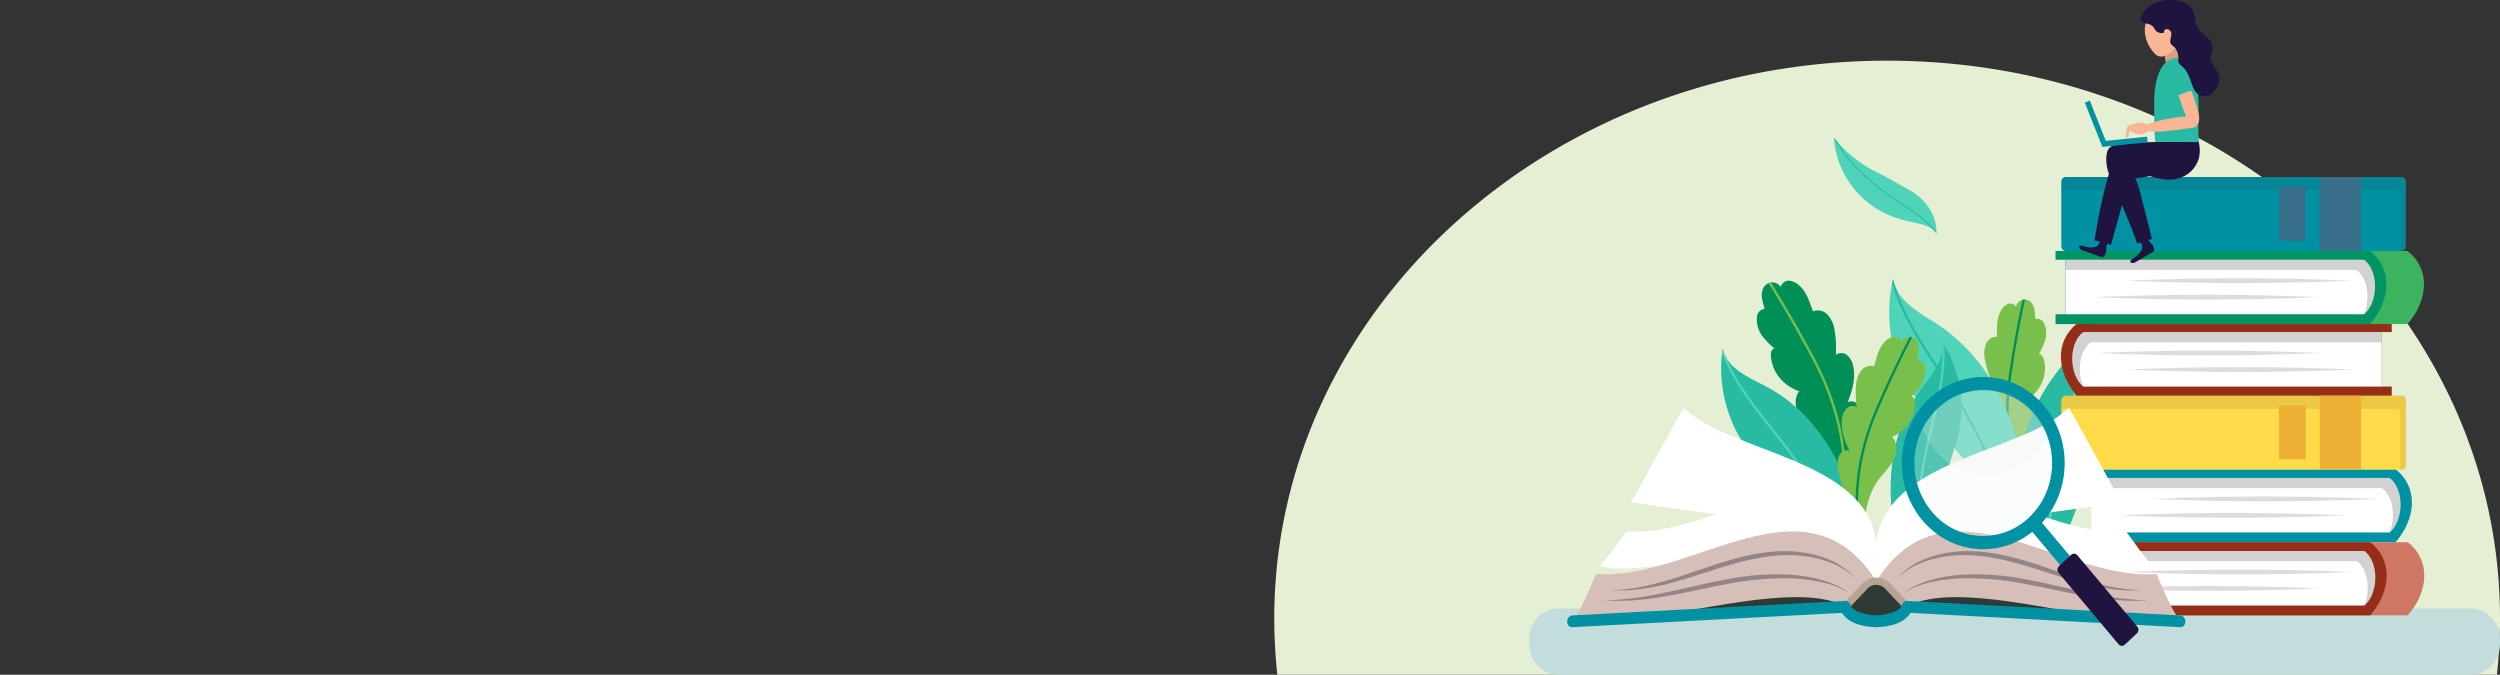 <svg xmlns="http://www.w3.org/2000/svg" xmlns:xlink="http://www.w3.org/1999/xlink" width="1030.002" height="278" viewBox="0 0 1030.002 278">
  <rect x="0" y="0" width="1030.002" height="278" fill="#333333" stroke="none"/>
  <defs>
    <clipPath id="clip-path">
      <rect id="Rectángulo_42526" data-name="Rectángulo 42526" width="400" height="278" fill="none"/>
    </clipPath>
    <clipPath id="clip-path-3">
      <path id="Trazado_202929" data-name="Trazado 202929" d="M112.124,121.784A4.255,4.255,0,0,0,108.4,119.9a4.323,4.323,0,0,0-3.486,2.336,7.262,7.262,0,0,0-.517,4.216,25.02,25.02,0,0,0,1.114,4.211c-2.31.939-3.154,1.547-3.258,4.255a11.56,11.56,0,0,0,2.486,7.351,33.11,33.11,0,0,0,4.86,4.927c-1.165-.082-1.626,1.577-1.559,2.81a15.931,15.931,0,0,0,4,9.65,16.241,16.241,0,0,0,3.681,3.157c.445.276,3.751,2.219,4.145,1.766-2.513,2.894-1.792,7.656.282,10.915s5.2,5.59,7.68,8.51c3.856,4.535,6.083,10.408,7.212,16.389a115.148,115.148,0,0,1,.028,39.751c2-2.463,2.466-5.9,3.122-9.023,3-14.264,3.7-29.006,5.652-43.464q.1-.755.208-1.511c.656-4.637,3.461-12.219-.319-16.1a3.377,3.377,0,0,0-4.019-.783c1.8-4.635,3.292-9.7,2.305-14.6A8.023,8.023,0,0,0,139.59,150a3.818,3.818,0,0,0-4.758-.284A45.952,45.952,0,0,0,134.2,139a11.557,11.557,0,0,0-2.9-5.889,5.323,5.323,0,0,0-5.887-1.278c-1.536-3.973-2.492-7.834-5.714-10.662a6.842,6.842,0,0,0-4.123-1.97l-.1,0a3.37,3.37,0,0,0-3.354,2.588" transform="translate(-102.246 -119.196)" fill="none"/>
    </clipPath>
    <clipPath id="clip-path-5">
      <path id="Trazado_202932" data-name="Trazado 202932" d="M101.089,194.222c6.364,6.665,12.085,13.627,18.783,19.951,11.043,10.428,19.46,24.552,25.293,38.863,2.048-30.762-7.56-65.85-32.277-84.253a62.838,62.838,0,0,0-8.183-5.174c-7.113-3.756-15.848-7.284-17.833-15.428-2.51,16.556,2.951,34.242,14.217,46.04" transform="translate(-86.27 -148.182)" fill="none"/>
    </clipPath>
    <clipPath id="clip-path-7">
      <path id="Trazado_202935" data-name="Trazado 202935" d="M219.809,127.367a3.884,3.884,0,0,0-2.476,2.724,2.814,2.814,0,0,0-3.543-.987,6.256,6.256,0,0,0-2.778,2.922c-1.8,3.327-1.466,6.764-1.57,10.479a4.782,4.782,0,0,0-4.406,2.926,10.318,10.318,0,0,0-.656,5.7,39.236,39.236,0,0,0,2.564,8.9,3.382,3.382,0,0,0-3.776,1.759,7.186,7.186,0,0,0-.633,4.558c.606,4.291,3.268,7.918,6.061,11.1a3.028,3.028,0,0,0-3.033,1.926c-1.951,4.359,2.5,9.6,4.363,13.153q.3.578.6,1.157c5.731,11.1,10.536,22.82,17.061,33.422,1.429,2.321,2.79,4.959,5.122,6.313a97.741,97.741,0,0,1-11.391-32.235,31.377,31.377,0,0,1,1.141-15.6c1.175-3.166,3.036-6.058,3.781-9.366s-.037-7.4-2.9-8.939c.449.241,2.572-2.4,2.854-2.764a14.921,14.921,0,0,0,2.078-3.74,14.137,14.137,0,0,0,.474-9.11c-.3-1.021-1.148-2.219-2.069-1.777a30.167,30.167,0,0,0,2.525-5.556,10.186,10.186,0,0,0-.094-6.757c-.863-2.162-1.722-2.384-3.865-2.4a21.926,21.926,0,0,0-.305-3.772,6.092,6.092,0,0,0-1.631-3.251,3.639,3.639,0,0,0-2.438-.942,3.387,3.387,0,0,0-1.059.167" transform="translate(-202.43 -127.2)" fill="none"/>
    </clipPath>
    <clipPath id="clip-path-9">
      <path id="Trazado_202938" data-name="Trazado 202938" d="M174.62,170.039c6.331,7.924,11.932,16.108,18.659,23.7,11.089,12.51,18.975,28.782,24.023,44.994,5.059-33.348-2.2-72.613-27.473-95.228a69.909,69.909,0,0,0-8.451-6.486c-7.415-4.829-16.619-9.574-18.036-18.661-4.26,17.8.072,37.658,11.279,51.685" transform="translate(-161.731 -118.354)" fill="none"/>
    </clipPath>
    <clipPath id="clip-path-11">
      <path id="Trazado_202941" data-name="Trazado 202941" d="M234.61,158.542a75.881,75.881,0,0,0-5.979,9.381c-16.813,31.158-10.754,71.644,5.194,101.86-.527-17.479,1.657-36.07,8.173-52.231,3.953-9.8,6.626-19.759,10.086-29.738a63.446,63.446,0,0,0-6.315-53.934c1.656,9.272-5.627,17.26-11.159,24.662" transform="translate(-218.588 -133.88)" fill="none"/>
    </clipPath>
    <clipPath id="clip-path-13">
      <path id="Trazado_202944" data-name="Trazado 202944" d="M174.822,164.789a60.736,60.736,0,0,0-4.713,7.552c-13.22,25.052-8.082,57.379,4.889,81.413-.548-13.972,1.065-28.857,6.158-41.833,3.09-7.871,5.156-15.855,7.852-23.863a50.723,50.723,0,0,0-5.441-43.08c1.391,7.4-4.376,13.848-8.746,19.812" transform="translate(-162.381 -144.977)" fill="none"/>
    </clipPath>
    <clipPath id="clip-path-15">
      <path id="Trazado_202947" data-name="Trazado 202947" d="M161.491,143.048a6.243,6.243,0,0,0-3.562,2.1c-2.688,2.8-3.268,6.347-4.359,10.039a4.83,4.83,0,0,0-5.195,1.625,10.512,10.512,0,0,0-2.174,5.524,41.428,41.428,0,0,0,.206,9.682,3.449,3.449,0,0,0-4.253.64,7.315,7.315,0,0,0-1.847,4.382c-.531,4.483,1.173,8.911,3.129,12.927a3.06,3.06,0,0,0-3.552,1.03c-3.116,3.789-.047,10.373.878,14.485q.151.669.3,1.341c2.8,12.828,4.5,26.012,8.227,38.581.816,2.752,1.48,5.8,3.457,7.853a103.7,103.7,0,0,1-2.856-35.708c.582-5.463,2.156-10.919,5.291-15.3,2.02-2.824,4.654-5.171,6.28-8.267s1.93-7.431-.537-9.827c.387.375,3.216-1.638,3.6-1.922a14.878,14.878,0,0,0,3.077-3.134,14.482,14.482,0,0,0,2.9-8.992c-.028-1.112-.563-2.567-1.6-2.4a30.2,30.2,0,0,0,4.008-4.821,10.506,10.506,0,0,0,1.7-6.8c-.292-2.423-1.093-2.9-3.236-3.558a22.7,22.7,0,0,0,.7-3.874,6.526,6.526,0,0,0-.771-3.744,3.732,3.732,0,0,0-6.508.179,2.97,2.97,0,0,0-2.923-2.065,2.873,2.873,0,0,0-.366.022" transform="translate(-138.521 -143.026)" fill="none"/>
    </clipPath>
    <clipPath id="clip-path-17">
      <rect id="Rectángulo_42508" data-name="Rectángulo 42508" width="127.528" height="22.468" fill="none"/>
    </clipPath>
    <clipPath id="clip-path-19">
      <rect id="Rectángulo_42510" data-name="Rectángulo 42510" width="127.527" height="22.468" fill="none"/>
    </clipPath>
    <clipPath id="clip-path-21">
      <rect id="Rectángulo_42512" data-name="Rectángulo 42512" width="141.979" height="30.478" fill="none"/>
    </clipPath>
    <clipPath id="clip-path-22">
      <rect id="Rectángulo_42515" data-name="Rectángulo 42515" width="141.979" height="30.479" fill="none"/>
    </clipPath>
    <clipPath id="clip-path-23">
      <rect id="Rectángulo_42523" data-name="Rectángulo 42523" width="56.719" height="59.986" fill="none"/>
    </clipPath>
    <clipPath id="clip-path-24">
      <rect id="Rectángulo_42524" data-name="Rectángulo 42524" width="51.56" height="35.371" fill="none"/>
    </clipPath>
    <clipPath id="clip-path-25">
      <rect id="Rectángulo_42527" data-name="Rectángulo 42527" width="44.45" height="42.818" transform="translate(0 0)" fill="none"/>
    </clipPath>
    <clipPath id="clip-path-26">
      <path id="Trazado_203010" data-name="Trazado 203010" d="M25.477,33.6a43.864,43.864,0,0,0,5.262,1.52c4.521,1.009,10,1.791,11.754,5.062.351-7.177-4.151-14.189-11.72-18.25-4.276-2.3-8.188-4.767-12.64-6.891A52.172,52.172,0,0,1,.278.707,37.627,37.627,0,0,0,25.477,33.6" fill="none"/>
    </clipPath>
  </defs>
  <g id="Grupo_152511" data-name="Grupo 152511" transform="translate(-285 -2401)">
    <g id="Grupo_151051" data-name="Grupo 151051" transform="translate(0 12)">
      <path id="Sustracción_1" data-name="Sustracción 1" d="M-1164.271,11953h-502.458a212.77,212.77,0,0,1-1.272-23.207,211.4,211.4,0,0,1,5.13-46.31,213.849,213.849,0,0,1,14.713-43.135,224.2,224.2,0,0,1,23.281-39.034,237.689,237.689,0,0,1,30.833-34.008,250.765,250.765,0,0,1,37.37-28.061,261.48,261.48,0,0,1,42.891-21.187,269.818,269.818,0,0,1,47.4-13.389A278.555,278.555,0,0,1-1415.5,11700a278.555,278.555,0,0,1,50.887,4.669,269.818,269.818,0,0,1,47.4,13.389,261.417,261.417,0,0,1,42.891,21.187,250.765,250.765,0,0,1,37.37,28.061,237.7,237.7,0,0,1,30.833,34.008,224.175,224.175,0,0,1,23.281,39.034,213.849,213.849,0,0,1,14.713,43.135,211.416,211.416,0,0,1,5.13,46.31,212.736,212.736,0,0,1-1.272,23.206Z" transform="translate(2478 -9286)" fill="#e5efd4"/>
      <g id="Grupo_151044" data-name="Grupo 151044" transform="translate(915 2389)">
        <g id="Grupo_151043" data-name="Grupo 151043" clip-path="url(#clip-path)">
          <g id="Grupo_150990" data-name="Grupo 150990">
            <g id="Grupo_150989" data-name="Grupo 150989" clip-path="url(#clip-path)">
              <path id="Trazado_202927" data-name="Trazado 202927" d="M143.847,187.656c-1.949,14.458-2.656,29.2-5.653,43.464-.656,3.123-1.118,6.56-3.122,9.023a115.153,115.153,0,0,0-.028-39.751c-1.129-5.98-3.357-11.853-7.212-16.388-2.484-2.921-5.6-5.251-7.679-8.51s-2.8-8.021-.283-10.915c-.394.453-3.7-1.49-4.146-1.767a16.251,16.251,0,0,1-3.68-3.156,15.933,15.933,0,0,1-4-9.65c-.067-1.232.394-2.893,1.559-2.81a33.07,33.07,0,0,1-4.86-4.928,11.566,11.566,0,0,1-2.486-7.35c.1-2.708.949-3.316,3.259-4.255a25.123,25.123,0,0,1-1.115-4.212,7.267,7.267,0,0,1,.518-4.215A4.327,4.327,0,0,1,108.4,119.9a4.261,4.261,0,0,1,3.723,1.886,3.378,3.378,0,0,1,3.454-2.585,6.847,6.847,0,0,1,4.123,1.97c3.221,2.828,4.177,6.689,5.714,10.662a5.321,5.321,0,0,1,5.887,1.278A11.559,11.559,0,0,1,134.2,139a45.956,45.956,0,0,1,.634,10.722,3.816,3.816,0,0,1,4.758.283,8.023,8.023,0,0,1,2.431,4.66c.988,4.9-.5,9.966-2.3,14.6a3.376,3.376,0,0,1,4.018.784c3.782,3.879.975,11.461.32,16.1-.071.5-.14,1.006-.207,1.511" transform="translate(-8.452 -3.556)" fill="#008f57"/>
            </g>
          </g>
          <g id="Grupo_150992" data-name="Grupo 150992" transform="translate(93.793 115.64)">
            <g id="Grupo_150991" data-name="Grupo 150991" clip-path="url(#clip-path-3)">
              <path id="Trazado_202928" data-name="Trazado 202928" d="M134.726,239.733c7.282-39.633,3.578-63.866-9.271-88.405a521.9,521.9,0,0,0-27.4-45.881" transform="translate(-101.899 -118.786)" fill="none" stroke="#79bf4c" stroke-miterlimit="10" stroke-width="1"/>
            </g>
          </g>
          <g id="Grupo_150994" data-name="Grupo 150994">
            <g id="Grupo_150993" data-name="Grupo 150993" clip-path="url(#clip-path)">
              <path id="Trazado_202930" data-name="Trazado 202930" d="M104.7,163.61a62.9,62.9,0,0,1,8.183,5.174c24.718,18.4,34.326,53.491,32.277,84.254-5.831-14.313-14.25-28.435-25.293-38.863-6.7-6.325-12.42-13.287-18.784-19.952-11.265-11.8-16.726-29.484-14.215-46.039,1.984,8.143,10.719,11.67,17.832,15.427" transform="translate(-7.132 -4.421)" fill="#29baa3"/>
            </g>
          </g>
          <g id="Grupo_150996" data-name="Grupo 150996" transform="translate(79.139 143.761)">
            <g id="Grupo_150995" data-name="Grupo 150995" clip-path="url(#clip-path-5)">
              <path id="Trazado_202931" data-name="Trazado 202931" d="M144.991,254.282c-4.612-21.788-15.184-41.463-27.453-59.4-11.372-16.63-28.757-32.547-32.995-53.351" transform="translate(-86.128 -147.983)" fill="none" stroke="#4fd3b9" stroke-miterlimit="10" stroke-width="1"/>
            </g>
          </g>
          <g id="Grupo_150998" data-name="Grupo 150998">
            <g id="Grupo_150997" data-name="Grupo 150997" clip-path="url(#clip-path)">
              <path id="Trazado_202933" data-name="Trazado 202933" d="M210.529,193.682c5.732,11.1,10.536,22.819,17.062,33.421,1.428,2.322,2.79,4.959,5.121,6.313a97.767,97.767,0,0,1-11.391-32.235,31.376,31.376,0,0,1,1.141-15.6c1.175-3.166,3.036-6.057,3.782-9.365s-.038-7.4-2.905-8.94c.449.242,2.572-2.4,2.854-2.763a14.9,14.9,0,0,0,2.078-3.741,14.129,14.129,0,0,0,.474-9.109c-.3-1.022-1.148-2.22-2.07-1.777a30.174,30.174,0,0,0,2.525-5.557,10.186,10.186,0,0,0-.094-6.757c-.863-2.162-1.722-2.384-3.865-2.4a21.923,21.923,0,0,0-.305-3.772,6.1,6.1,0,0,0-1.63-3.252,3.6,3.6,0,0,0-3.5-.775,3.885,3.885,0,0,0-2.476,2.725,2.813,2.813,0,0,0-3.543-.988,6.261,6.261,0,0,0-2.778,2.922c-1.8,3.328-1.466,6.765-1.57,10.479a4.78,4.78,0,0,0-4.405,2.926,10.309,10.309,0,0,0-.657,5.7,39.3,39.3,0,0,0,2.564,8.9,3.383,3.383,0,0,0-3.776,1.758,7.18,7.18,0,0,0-.633,4.558c.607,4.292,3.268,7.918,6.061,11.1a3.025,3.025,0,0,0-3.033,1.926c-1.951,4.358,2.5,9.6,4.363,13.153q.3.576.6,1.157" transform="translate(-16.734 -3.795)" fill="#79bf4c"/>
            </g>
          </g>
          <g id="Grupo_151000" data-name="Grupo 151000" transform="translate(185.696 123.405)">
            <g id="Grupo_150999" data-name="Grupo 150999" clip-path="url(#clip-path-7)">
              <path id="Trazado_202934" data-name="Trazado 202934" d="M233.733,232.973c-17.283-29.792-21.238-50.627-17.868-74.648s9.039-46,9.039-46" transform="translate(-203.45 -126.756)" fill="none" stroke="#008f57" stroke-miterlimit="10" stroke-width="1"/>
            </g>
          </g>
          <g id="Grupo_151002" data-name="Grupo 151002">
            <g id="Grupo_151001" data-name="Grupo 151001" clip-path="url(#clip-path)">
              <path id="Trazado_202936" data-name="Trazado 202936" d="M181.377,137.015a69.813,69.813,0,0,1,8.451,6.486c25.274,22.615,32.532,61.88,27.472,95.228-5.047-16.212-12.933-32.484-24.022-44.994-6.726-7.589-12.328-15.771-18.659-23.7-11.206-14.028-15.539-33.884-11.28-51.685,1.417,9.087,10.622,13.833,18.037,18.661" transform="translate(-13.37 -3.531)" fill="#4fd3b9"/>
            </g>
          </g>
          <g id="Grupo_151004" data-name="Grupo 151004" transform="translate(148.361 114.823)">
            <g id="Grupo_151003" data-name="Grupo 151003" clip-path="url(#clip-path-9)">
              <path id="Trazado_202937" data-name="Trazado 202937" d="M217.118,240.078c-3.03-24.242-12.755-46.791-24.492-67.625-10.878-19.308-28.38-38.459-31.094-61.59" transform="translate(-161.714 -118.13)" fill="none" stroke="#29baa3" stroke-miterlimit="10" stroke-width="1"/>
            </g>
          </g>
          <g id="Grupo_151006" data-name="Grupo 151006">
            <g id="Grupo_151005" data-name="Grupo 151005" clip-path="url(#clip-path)">
              <path id="Trazado_202939" data-name="Trazado 202939" d="M234.61,158.542a75.716,75.716,0,0,0-5.979,9.382c-16.813,31.157-10.754,71.643,5.194,101.858-.528-17.478,1.657-36.07,8.173-52.23,3.954-9.8,6.627-19.759,10.087-29.738a63.447,63.447,0,0,0-6.315-53.934c1.655,9.272-5.627,17.259-11.159,24.662" transform="translate(-18.07 -3.995)" fill="#29baa3"/>
            </g>
          </g>
          <g id="Grupo_151008" data-name="Grupo 151008" transform="translate(200.518 129.885)">
            <g id="Grupo_151007" data-name="Grupo 151007" clip-path="url(#clip-path-11)">
              <path id="Trazado_202940" data-name="Trazado 202940" d="M235.664,271c-5.137-24.457-3.268-49.773,1.106-74.185,4.055-22.626,14.539-47.561,9.466-70.831" transform="translate(-219.744 -133.644)" fill="none" stroke="#4fd3b9" stroke-miterlimit="10" stroke-width="1"/>
            </g>
          </g>
          <g id="Grupo_151010" data-name="Grupo 151010">
            <g id="Grupo_151009" data-name="Grupo 151009" clip-path="url(#clip-path)">
              <path id="Trazado_202942" data-name="Trazado 202942" d="M174.822,164.79a60.837,60.837,0,0,0-4.714,7.551c-13.219,25.052-8.082,57.379,4.89,81.414-.549-13.973,1.064-28.858,6.159-41.834,3.09-7.871,5.155-15.854,7.851-23.863a50.724,50.724,0,0,0-5.44-43.08c1.391,7.4-4.376,13.848-8.746,19.813" transform="translate(-13.424 -4.326)" fill="#29baa3"/>
            </g>
          </g>
          <g id="Grupo_151012" data-name="Grupo 151012" transform="translate(148.957 140.651)">
            <g id="Grupo_151011" data-name="Grupo 151011" clip-path="url(#clip-path-13)">
              <path id="Trazado_202943" data-name="Trazado 202943" d="M176.5,254.721c-4.285-19.517-2.974-39.777.349-59.334,3.079-18.126,11.282-38.152,7.057-56.719" transform="translate(-163.323 -144.789)" fill="none" stroke="#4fd3b9" stroke-miterlimit="10" stroke-width="1"/>
            </g>
          </g>
          <g id="Grupo_151014" data-name="Grupo 151014">
            <g id="Grupo_151013" data-name="Grupo 151013" clip-path="url(#clip-path)">
              <path id="Trazado_202945" data-name="Trazado 202945" d="M141.06,206.829c2.8,12.828,4.5,26.012,8.226,38.581.816,2.752,1.48,5.8,3.458,7.853a103.671,103.671,0,0,1-2.856-35.707c.581-5.464,2.155-10.92,5.29-15.305,2.02-2.824,4.655-5.171,6.281-8.267s1.929-7.43-.537-9.826c.386.374,3.215-1.639,3.6-1.923A14.881,14.881,0,0,0,167.6,179.1a14.485,14.485,0,0,0,2.9-8.992c-.028-1.112-.562-2.566-1.6-2.4a30.157,30.157,0,0,0,4.008-4.821,10.5,10.5,0,0,0,1.7-6.8c-.291-2.424-1.093-2.9-3.236-3.559a22.691,22.691,0,0,0,.7-3.873,6.529,6.529,0,0,0-.771-3.745,3.731,3.731,0,0,0-6.508.179,3.013,3.013,0,0,0-3.29-2.043,6.241,6.241,0,0,0-3.561,2.1c-2.689,2.8-3.268,6.347-4.36,10.039a4.831,4.831,0,0,0-5.195,1.625,10.523,10.523,0,0,0-2.174,5.525,41.419,41.419,0,0,0,.207,9.681,3.45,3.45,0,0,0-4.254.64,7.317,7.317,0,0,0-1.846,4.382c-.532,4.483,1.172,8.911,3.128,12.928A3.059,3.059,0,0,0,139.885,191c-3.115,3.79-.046,10.373.879,14.486q.15.669.3,1.34" transform="translate(-11.451 -4.267)" fill="#79bf4c"/>
            </g>
          </g>
          <g id="Grupo_151016" data-name="Grupo 151016" transform="translate(127.07 138.759)">
            <g id="Grupo_151015" data-name="Grupo 151015" clip-path="url(#clip-path-15)">
              <path id="Trazado_202946" data-name="Trazado 202946" d="M153.458,252.852c-9.413-35.008-7.841-57.075,1.922-80.158a476.284,476.284,0,0,1,21.286-43.431" transform="translate(-139.236 -142.615)" fill="none" stroke="#008f57" stroke-miterlimit="10" stroke-width="1"/>
            </g>
          </g>
          <g id="Grupo_151042" data-name="Grupo 151042">
            <g id="Grupo_151041" data-name="Grupo 151041" clip-path="url(#clip-path)">
              <path id="Trazado_202948" data-name="Trazado 202948" d="M388.074,285.711H11.926C5.339,285.711,0,280.064,0,273.1v-2.057c0-6.966,5.339-12.613,11.926-12.613H388.074c6.586,0,11.926,5.647,11.926,12.613V273.1c0,6.966-5.34,12.613-11.926,12.613" transform="translate(0 -7.711)" fill="#c3dddd"/>
              <path id="Trazado_202949" data-name="Trazado 202949" d="M247.9,229.362H377.447c8.557-9.924,9.482-22.625,0-30.1H247.9v3.6H252v22.468h-4.1Z" transform="translate(-20.493 -5.945)" fill="#0091a2"/>
              <path id="Trazado_202950" data-name="Trazado 202950" d="M252.373,225.444H375.391c5.925-4.978,6.1-17.908,0-22.468H252.373Z" transform="translate(-20.863 -6.056)" fill="#fff"/>
              <g id="Grupo_151019" data-name="Grupo 151019" transform="translate(231.51 196.921)" opacity="0.2">
                <g id="Grupo_151018" data-name="Grupo 151018">
                  <g id="Grupo_151017" data-name="Grupo 151017" clip-path="url(#clip-path-17)">
                    <path id="Trazado_202951" data-name="Trazado 202951" d="M372.269,207.164h-119.9v-4.187H375.391c6.1,4.559,5.925,17.49,0,22.468H375.3c2.672-6,1.745-14.709-3.034-18.281" transform="translate(-252.373 -202.977)" fill="#231f20"/>
                  </g>
                </g>
              </g>
              <path id="Trazado_202952" data-name="Trazado 202952" d="M372.807,211.836q-46.456,1.991-92.958,0,46.456-2.007,92.958,0" transform="translate(-23.134 -6.291)" fill="#dfdbda"/>
              <path id="Trazado_202953" data-name="Trazado 202953" d="M358.06,218.841q-46.455,1.991-92.957,0,46.455-2.008,92.957,0" transform="translate(-21.915 -6.5)" fill="#dfdbda"/>
              <path id="Trazado_202954" data-name="Trazado 202954" d="M375.142,167.415H245.594c-8.557-9.924-9.482-22.625,0-30.1H375.142v3.6h-4.1v22.468h4.1Z" transform="translate(-19.743 -4.097)" fill="#942e19"/>
              <path id="Trazado_202955" data-name="Trazado 202955" d="M371.461,163.5H248.444c-5.926-4.978-6.1-17.908,0-22.468H371.461Z" transform="translate(-20.165 -4.208)" fill="#fff"/>
              <g id="Grupo_151022" data-name="Grupo 151022" transform="translate(223.768 136.821)" opacity="0.2">
                <g id="Grupo_151021" data-name="Grupo 151021">
                  <g id="Grupo_151020" data-name="Grupo 151020" clip-path="url(#clip-path-17)">
                    <path id="Trazado_202956" data-name="Trazado 202956" d="M251.564,145.217h119.9V141.03H248.443c-6.1,4.559-5.926,17.49,0,22.467h.088c-2.672-6-1.745-14.708,3.034-18.28" transform="translate(-243.933 -141.029)" fill="#231f20"/>
                  </g>
                </g>
              </g>
              <path id="Trazado_202957" data-name="Trazado 202957" d="M254.143,149.889q46.455-1.991,92.957,0-46.456,2.008-92.957,0" transform="translate(-21.009 -4.442)" fill="#dfdbda"/>
              <path id="Trazado_202958" data-name="Trazado 202958" d="M268.889,156.894q46.455-1.991,92.957,0-46.455,2.008-92.957,0" transform="translate(-22.228 -4.651)" fill="#dfdbda"/>
              <path id="Trazado_202959" data-name="Trazado 202959" d="M253.443,260.387H382.991c8.557-9.924,9.482-22.625,0-30.1H253.443v3.6h4.1v22.468h-4.1Z" transform="translate(-20.951 -6.871)" fill="#cf7664"/>
              <path id="Trazado_202960" data-name="Trazado 202960" d="M236.556,260.387H366.1c8.557-9.924,9.482-22.625,0-30.1H236.556v3.6h4.1v22.468h-4.1Z" transform="translate(-19.555 -6.871)" fill="#942e19"/>
              <path id="Trazado_202961" data-name="Trazado 202961" d="M241.03,256.469H364.048c5.925-4.978,6.1-17.908,0-22.468H241.03Z" transform="translate(-19.925 -6.982)" fill="#fff"/>
              <g id="Grupo_151025" data-name="Grupo 151025" transform="translate(221.105 227.02)" opacity="0.2">
                <g id="Grupo_151024" data-name="Grupo 151024">
                  <g id="Grupo_151023" data-name="Grupo 151023" clip-path="url(#clip-path-19)">
                    <path id="Trazado_202962" data-name="Trazado 202962" d="M360.926,238.189H241.03V234H364.048c6.1,4.559,5.925,17.49,0,22.468h-.088c2.672-6,1.745-14.709-3.034-18.281" transform="translate(-241.03 -234.002)" fill="#231f20"/>
                  </g>
                </g>
              </g>
              <path id="Trazado_202963" data-name="Trazado 202963" d="M361.463,242.861q-46.455,1.992-92.957,0,46.455-2.007,92.957,0" transform="translate(-22.197 -7.216)" fill="#dfdbda"/>
              <path id="Trazado_202964" data-name="Trazado 202964" d="M346.717,249.866q-46.455,1.992-92.957,0,46.455-2.007,92.957,0" transform="translate(-20.978 -7.425)" fill="#dfdbda"/>
              <path id="Trazado_202965" data-name="Trazado 202965" d="M253.316,136.692H382.864c8.556-9.924,9.482-22.625,0-30.1H253.316v3.6h4.1v22.467h-4.1Z" transform="translate(-20.941 -3.18)" fill="#3cb35e"/>
              <path id="Trazado_202966" data-name="Trazado 202966" d="M236.429,136.692H365.977c8.557-9.924,9.482-22.625,0-30.1H236.429v3.6h4.1v22.467h-4.1Z" transform="translate(-19.545 -3.18)" fill="#009364"/>
              <path id="Trazado_202967" data-name="Trazado 202967" d="M240.9,132.774H363.921c5.925-4.978,6.1-17.908,0-22.468H240.9Z" transform="translate(-19.915 -3.291)" fill="#fff"/>
              <g id="Grupo_151028" data-name="Grupo 151028" transform="translate(220.988 107.015)" opacity="0.2">
                <g id="Grupo_151027" data-name="Grupo 151027">
                  <g id="Grupo_151026" data-name="Grupo 151026" clip-path="url(#clip-path-19)">
                    <path id="Trazado_202968" data-name="Trazado 202968" d="M360.8,114.493H240.9v-4.187H363.92c6.1,4.559,5.926,17.49,0,22.468h-.088c2.672-6,1.745-14.709-3.034-18.281" transform="translate(-240.903 -110.306)" fill="#231f20"/>
                  </g>
                </g>
              </g>
              <path id="Trazado_202969" data-name="Trazado 202969" d="M361.336,119.165q-46.455,1.992-92.957,0,46.455-2.007,92.957,0" transform="translate(-22.186 -3.526)" fill="#dfdbda"/>
              <path id="Trazado_202970" data-name="Trazado 202970" d="M346.59,126.171q-46.455,1.991-92.957,0,46.455-2.008,92.957,0" transform="translate(-20.967 -3.735)" fill="#dfdbda"/>
              <path id="Trazado_202971" data-name="Trazado 202971" d="M240.848,198.508h138.31a1.89,1.89,0,0,0,1.835-1.94v-26.6a1.89,1.89,0,0,0-1.835-1.94H240.848a1.89,1.89,0,0,0-1.835,1.94v26.6a1.89,1.89,0,0,0,1.835,1.94" transform="translate(-19.759 -5.013)" fill="#ffdb49"/>
              <g id="Grupo_151031" data-name="Grupo 151031" transform="translate(219.254 163.016)" opacity="0.1">
                <g id="Grupo_151030" data-name="Grupo 151030">
                  <g id="Grupo_151029" data-name="Grupo 151029" clip-path="url(#clip-path-21)">
                    <path id="Trazado_202972" data-name="Trazado 202972" d="M378.681,174.967a1.429,1.429,0,0,0-1.388-1.467H239.014v-4a1.429,1.429,0,0,1,1.387-1.467h139.2a1.429,1.429,0,0,1,1.388,1.467V197.04a1.43,1.43,0,0,1-1.388,1.468h-.925Z" transform="translate(-239.013 -168.029)" fill="#231f20"/>
                  </g>
                </g>
              </g>
              <rect id="Rectángulo_42513" data-name="Rectángulo 42513" width="16.995" height="30.302" transform="translate(325.739 163.016)" fill="#eeaf35"/>
              <rect id="Rectángulo_42514" data-name="Rectángulo 42514" width="11" height="22.031" transform="translate(308.974 167.151)" fill="#eeaf35"/>
              <path id="Trazado_202973" data-name="Trazado 202973" d="M240.848,105.656h138.31a1.89,1.89,0,0,0,1.835-1.94v-26.6a1.89,1.89,0,0,0-1.835-1.94H240.848a1.89,1.89,0,0,0-1.835,1.94v26.6a1.89,1.89,0,0,0,1.835,1.94" transform="translate(-19.759 -2.243)" fill="#0091a2"/>
              <g id="Grupo_151034" data-name="Grupo 151034" transform="translate(219.254 72.934)" opacity="0.1">
                <g id="Grupo_151033" data-name="Grupo 151033">
                  <g id="Grupo_151032" data-name="Grupo 151032" clip-path="url(#clip-path-22)">
                    <path id="Trazado_202974" data-name="Trazado 202974" d="M378.681,82.115a1.429,1.429,0,0,0-1.388-1.467H239.014v-4a1.429,1.429,0,0,1,1.387-1.467h139.2a1.429,1.429,0,0,1,1.388,1.467v27.544a1.429,1.429,0,0,1-1.388,1.468h-.925Z" transform="translate(-239.013 -75.177)" fill="#231f20"/>
                  </g>
                </g>
              </g>
              <rect id="Rectángulo_42516" data-name="Rectángulo 42516" width="16.995" height="30.303" transform="translate(325.739 72.933)" fill="#386e8a"/>
              <rect id="Rectángulo_42517" data-name="Rectángulo 42517" width="11" height="22.032" transform="translate(308.974 77.069)" fill="#386e8a"/>
              <path id="Trazado_202975" data-name="Trazado 202975" d="M269.863,239.493c-20.042,6.242-78.508-17.884-102.206.77-9.155,2.82-11.75-1.813-11.858-9.982,27.03-43.419,66.255-2.247,103.006-5.052,3.87,5.023,6.125,8.9,11.058,14.263" transform="translate(-12.879 -6.274)" fill="#fff"/>
              <path id="Trazado_202976" data-name="Trazado 202976" d="M257.125,212.122c-63.356,9.273-90.976,9.273-101.216,34.906,0-5.793,0-9.836-.081-17.814,3.556-35.241,60.77-37.328,79.37-56.106,4.8,7.8,18.148,33.374,21.926,39.014" transform="translate(-12.882 -5.165)" fill="#fff"/>
              <rect id="Rectángulo_42518" data-name="Rectángulo 42518" width="102.025" height="12.984" transform="translate(154.959 239.462)" fill="#2e3a36"/>
              <path id="Trazado_202977" data-name="Trazado 202977" d="M280.916,262.706c-20.2,6.161-89.53-19.473-112.359-5.962-9.864,2.981-17.682,5.479-12.777-10.549,29.123-45.885,75.908,0,115.506-2.963,2.571,6.279,5.636,13.511,9.629,19.473" transform="translate(-12.754 -6.734)" fill="#d5bfb8"/>
              <path id="Trazado_202978" data-name="Trazado 202978" d="M165.374,245.18a29.442,29.442,0,0,1,10.9-7.687,44.558,44.558,0,0,1,12.885-3.174c8.853-.929,17.73.638,26.219,2.951,8.515,2.357,16.743,5.52,25.1,8.11,8.347,2.563,16.9,4.617,25.664,4.718a63.122,63.122,0,0,1-13.133-.5A104.566,104.566,0,0,1,240.1,246.84c-8.506-2.316-16.763-5.4-25.179-7.693a100.47,100.47,0,0,0-12.729-2.751,60.347,60.347,0,0,0-12.915-.572,49.765,49.765,0,0,0-6.421.841,40.106,40.106,0,0,0-6.266,1.716,30.391,30.391,0,0,0-11.213,6.8" transform="translate(-13.671 -6.983)" fill="#938585"/>
              <path id="Trazado_202979" data-name="Trazado 202979" d="M168.378,251.454a26.187,26.187,0,0,1,5.634-3.271,43.326,43.326,0,0,1,6.129-2.154,65.178,65.178,0,0,1,12.776-2.011,106.371,106.371,0,0,1,25.709,1.956c8.463,1.558,16.783,3.672,25.148,5.414a142.981,142.981,0,0,0,25.372,3.3,108.345,108.345,0,0,1-25.626-1.81c-8.47-1.449-16.812-3.483-25.207-4.992a120.539,120.539,0,0,0-25.335-2.359,72.163,72.163,0,0,0-12.639,1.425,36.111,36.111,0,0,0-11.961,4.5" transform="translate(-13.919 -7.276)" fill="#938585"/>
              <path id="Trazado_202980" data-name="Trazado 202980" d="M31.716,239.493c20.042,6.242,78.508-17.884,102.206.77,9.155,2.82,11.75-1.813,11.858-9.982-27.03-43.419-66.255-2.247-103.006-5.052-3.87,5.023-6.125,8.9-11.058,14.263" transform="translate(-2.622 -6.274)" fill="#fff"/>
              <path id="Trazado_202981" data-name="Trazado 202981" d="M45.6,212.122c63.356,9.273,90.976,9.273,101.216,34.906,0-5.793,0-9.836.081-17.814-3.557-35.241-60.77-37.328-79.37-56.106-4.8,7.8-18.149,33.374-21.926,39.014" transform="translate(-3.77 -5.165)" fill="#fff"/>
              <rect id="Rectángulo_42519" data-name="Rectángulo 42519" width="102.025" height="12.984" transform="translate(29.094 239.462)" fill="#2e3a36"/>
              <path id="Trazado_202982" data-name="Trazado 202982" d="M19.529,262.706c20.2,6.161,89.53-19.473,112.359-5.962,9.864,2.981,17.683,5.479,12.777-10.549-29.123-45.885-75.908,0-115.506-2.963-2.571,6.279-5.636,13.511-9.629,19.473" transform="translate(-1.614 -6.734)" fill="#d5bfb8"/>
              <path id="Trazado_202983" data-name="Trazado 202983" d="M137.4,245.18a30.391,30.391,0,0,0-11.213-6.8,40.134,40.134,0,0,0-6.266-1.716,49.765,49.765,0,0,0-6.421-.841,60.347,60.347,0,0,0-12.915.572,100.47,100.47,0,0,0-12.729,2.751c-8.416,2.293-16.673,5.378-25.179,7.693A104.567,104.567,0,0,1,49.769,249.6a63.124,63.124,0,0,1-13.133.5c8.769-.1,17.317-2.155,25.664-4.718,8.354-2.589,16.583-5.753,25.1-8.11,8.489-2.313,17.366-3.881,26.219-2.951a44.558,44.558,0,0,1,12.885,3.174,29.442,29.442,0,0,1,10.9,7.687" transform="translate(-3.029 -6.983)" fill="#938585"/>
              <path id="Trazado_202984" data-name="Trazado 202984" d="M134.4,251.454a36.124,36.124,0,0,0-11.962-4.5,72.163,72.163,0,0,0-12.639-1.425,120.539,120.539,0,0,0-25.335,2.359c-8.4,1.51-16.737,3.544-25.207,4.992a108.338,108.338,0,0,1-25.625,1.81A142.96,142.96,0,0,0,59,251.387c8.366-1.741,16.685-3.855,25.149-5.414a106.375,106.375,0,0,1,25.709-1.956,65.18,65.18,0,0,1,12.775,2.011,43.326,43.326,0,0,1,6.129,2.154,26.216,26.216,0,0,1,5.635,3.271" transform="translate(-2.78 -7.276)" fill="#938585"/>
              <path id="Trazado_202985" data-name="Trazado 202985" d="M167.684,257.376l-7.994-8.454a6.506,6.506,0,0,0-9.566,0l-7.994,8.454,12.777,7.343Z" transform="translate(-11.75 -7.364)" fill="#2e3a36"/>
              <path id="Trazado_202986" data-name="Trazado 202986" d="M167.542,257.376l-7.994-8.454a6.506,6.506,0,0,0-9.566,0l-7.994,8.454" transform="translate(-11.738 -7.364)" fill="none" stroke="#b8a392" stroke-miterlimit="10" stroke-width="3"/>
              <path id="Trazado_202987" data-name="Trazado 202987" d="M280.853,261.161l-98.422-5.221-13.936-.74a2.369,2.369,0,0,0-2.212,1.781c-1,2.9-7.23,4.093-10.565,4.18-2.946.078-2.958,4.928,0,4.851,5.394-.142,12.852-1.552,14.988-7.742l-2.212,1.78,98.423,5.222,13.935.739c2.95.156,2.942-4.695,0-4.851" transform="translate(-12.69 -7.614)" fill="#0091a2"/>
              <path id="Trazado_202988" data-name="Trazado 202988" d="M19.306,266.011l98.422-5.221,13.936-.74-2.212-1.78c2.136,6.188,9.6,7.6,14.988,7.742,2.952.078,2.951-4.773,0-4.851-3.335-.087-9.564-1.279-10.566-4.18a2.382,2.382,0,0,0-2.211-1.781l-98.423,5.222-13.935.739c-2.937.156-2.955,5.008,0,4.851" transform="translate(-1.413 -7.614)" fill="#0091a2"/>
              <path id="Trazado_202989" data-name="Trazado 202989" d="M248.363,104.277a1.916,1.916,0,0,0-.711-.118.641.641,0,0,0-.562.411.739.739,0,0,0,.016.425c.216.724.986,1.055,1.667,1.293l7.547,2.646a.855.855,0,0,0,.348.07.712.712,0,0,0,.36-.161,3.686,3.686,0,0,0,1.161-2.653,10.454,10.454,0,0,1,.455-2.965c.135-.325.317-.7.155-1.011a.921.921,0,0,0-.336-.321,10.551,10.551,0,0,0-2.335-1.155,17.928,17.928,0,0,1-1.038,2.951c-1.525,2.06-4.722,1.174-6.727.589" transform="translate(-20.424 -3.006)" fill="#1f143f"/>
              <path id="Trazado_202990" data-name="Trazado 202990" d="M285.929,26.62a.443.443,0,0,0,.081.206.4.4,0,0,0,.236.1,14.209,14.209,0,0,0,5.544-.438q-.74-3.381-1.65-6.718a.325.325,0,0,0-.094-.181.285.285,0,0,0-.231-.023q-1.409.266-2.812.569c-.79.17-1.583.266-2.373.454.3,1.027.483,2.032.691,3.086q.288,1.474.609,2.943" transform="translate(-23.53 -0.583)" fill="#d99d81"/>
              <path id="Trazado_202991" data-name="Trazado 202991" d="M259.014,76.376a66.333,66.333,0,0,1,2.994-8.609,3.513,3.513,0,0,1,.93-1.426,3.313,3.313,0,0,1,1.23-.512l10.375-2.739A58.405,58.405,0,0,1,284.9,61.013c2.188-.169,8.594-.893,9.405,1.923a4,4,0,0,1-.486,2.87c-1.648,3.181-5,4.9-8.232,6.105a55.005,55.005,0,0,1-16.9,3.43c-3.052,8.984-5.351,18.24-7.983,27.394l-6.794-1.945s1.964-11.03,2.218-12.183c.911-4.137,1.763-8.223,2.882-12.229" transform="translate(-20.99 -1.814)" fill="#1f143f"/>
              <path id="Trazado_202992" data-name="Trazado 202992" d="M270.759,109.785a2.043,2.043,0,0,0-.562.474.709.709,0,0,0-.094.717.677.677,0,0,0,.307.275,2.229,2.229,0,0,0,2.027-.427l6.941-4.1a.915.915,0,0,0,.284-.224.821.821,0,0,0,.131-.39,3.707,3.707,0,0,0-1.066-2.7,9.861,9.861,0,0,1-1.759-2.357c-.137-.325-.274-.721-.6-.8a.856.856,0,0,0-.45.046,10.462,10.462,0,0,0-2.382,1.04,17.671,17.671,0,0,1,1.356,2.8c.406,2.58-2.371,4.475-4.133,5.643" transform="translate(-22.324 -2.991)" fill="#1f143f"/>
              <path id="Trazado_202993" data-name="Trazado 202993" d="M280.525,22.158a3.735,3.735,0,0,0,3.035,1.315,8.162,8.162,0,0,0,3.792-1.72,11.845,11.845,0,0,0,4.543-7.4c.56-4.324-2.975-7.858-6.788-8.5a8.235,8.235,0,0,0-1.355-.115c-2.375,0-4.774.705-6.2,2.811-1.6,2.376-1.106,6.027-.154,8.6a14.887,14.887,0,0,0,3.124,5.013" transform="translate(-22.859 -0.171)" fill="#fab594"/>
              <path id="Trazado_202994" data-name="Trazado 202994" d="M271.71,76.556a46.406,46.406,0,0,1,1.938,6.345c1.464,5.771,4.383,17.315,4.383,17.315l-6.091,1.923c-1.52-4.461-3.3-8.815-5.09-13.16-.627-1.52-1.237-3.05-1.852-4.577-1.1-2.73-2.216-5.453-3.465-8.11-1.574-3.349-2.51-6.187-2.27-10.009.15-2.4.986-4.188,3.3-4.666A56.565,56.565,0,0,1,270.05,60.6c1.658-.116,3.318-.163,4.978-.209l11.785-.325,6.03-.166c1.3-.036,3.021-.521,4.273-.261a14.275,14.275,0,0,1,.265,7.272c-1.874,6.144-7.154,9.084-13.049,8.866a27.468,27.468,0,0,1-10.09-2.7,11.615,11.615,0,0,0-3.782-1.247c-.255,1.535.687,3.365,1.249,4.724" transform="translate(-21.429 -1.777)" fill="#1f143f"/>
              <path id="Trazado_202995" data-name="Trazado 202995" d="M281.21,59.231c3.092-.1,18,.119,17.984.015-.5-4.979-.134-10.151-.206-15.175a38.941,38.941,0,0,0-1.844-12.314c-1.207-3.454-3.243-7.158-7.2-7.091a6.5,6.5,0,0,0-2.087.4c-3.337,1.2-5.027,4.764-5.96,8.107-1.212,4.341-1.236,8.923-1.137,13.409.052,2.375-.127,4.749-.052,7.123.059,1.845.318,3.7.5,5.531" transform="translate(-23.204 -0.736)" fill="#29baa3"/>
              <path id="Trazado_202996" data-name="Trazado 202996" d="M286.846,17.152c.026,1.349,1.4,1.762,2.122,2.767a6.582,6.582,0,0,1,1.232,4.206,4.444,4.444,0,0,0,.015,1.483c.216.772.934,1.236,1.529,1.739,2.2,1.863,3.126,4.893,4.131,7.682a9.119,9.119,0,0,0,1.49,2.906,4.748,4.748,0,0,0,4.326,1.561c2.1-.35,3.357-2,4.5-3.728a6,6,0,0,0,.528-5.414c-.958-2.377-3.475-4.2-3.262-6.772.091-1.094.691-2.076.848-3.163.309-2.146-1.144-4.116-2.681-5.555s-3.326-2.766-4.078-4.786c-.563-1.512-.46-3.218-.951-4.758a7.458,7.458,0,0,0-4.153-4.4,13.127,13.127,0,0,0-5.949-.9A16.351,16.351,0,0,0,279.8,1.641a10.586,10.586,0,0,0-4.89,4.967,2.584,2.584,0,0,0-.282,1.077c.018,1.105,1.176,1.767,2.2,1.994a4.768,4.768,0,0,1,2.878,1.263c.593.644.894,1.595,1.658,2.077a4.056,4.056,0,0,0,1.545.619,5.278,5.278,0,0,0,1.4-.2,1.151,1.151,0,0,1,.62-1.352,1.538,1.538,0,0,1,1.5.239c1.681,1.23.388,3.142.42,4.827" transform="translate(-22.702 0)" fill="#1f143f"/>
              <path id="Trazado_202997" data-name="Trazado 202997" d="M292.348,43c.292.912.583,1.829.932,2.743q1.121,2.937,2.244,5.874c.277.726.63,1.531,1.33,1.784a1.63,1.63,0,0,0,1.277-.135,3.35,3.35,0,0,0,1.581-2.2c.539-2.13-.231-4.314-.827-6.331a86.979,86.979,0,0,0-3.992-10.694,21.6,21.6,0,0,0-1.3-2.69,4.861,4.861,0,0,0-2.1-1.976,2.613,2.613,0,0,0-2.709.31,2.536,2.536,0,0,0-.4,2.873,71.235,71.235,0,0,0,2.656,6.833A34.87,34.87,0,0,1,292.348,43" transform="translate(-23.819 -0.869)" fill="#fab594"/>
              <path id="Trazado_202998" data-name="Trazado 202998" d="M290.825,49.688A81.1,81.1,0,0,0,277.6,52.52a2.426,2.426,0,0,0-1,.444,1.628,1.628,0,0,0,.29,2.529,2.155,2.155,0,0,0,.725.114,46.54,46.54,0,0,0,6.486.029c2.255-.231,4.508-.483,6.754-.794q1.36-.188,2.714-.406a8.823,8.823,0,0,0,3.417-.827.837.837,0,0,0,.278-.245.944.944,0,0,0,.11-.322,3.192,3.192,0,0,0,0-1.573c-.512-1.644-2.137-1.984-3.571-1.961-1,.016-1.992.078-2.982.177" transform="translate(-22.827 -1.477)" fill="#fab594"/>
              <path id="Trazado_203011" data-name="Trazado 203011" d="M0,0,18.655-.1l-.012,2.325-18.655.1Z" transform="matrix(0.995, -0.096, 0.096, 0.995, 236.061, 58.186)" fill="#0091a2"/>
              <path id="Trazado_203012" data-name="Trazado 203012" d="M0,0,2.219-.045,1.836,19.513l-2.219.045Z" transform="translate(228.961 42.307) rotate(-22.738)" fill="#0091a2"/>
              <path id="Trazado_202999" data-name="Trazado 202999" d="M269.526,53.056a5.114,5.114,0,0,1,.964-.295l2.347-.518a4.412,4.412,0,0,1,2.372-.083,4.559,4.559,0,0,1,1.043.578l1.682,1.137a1.889,1.889,0,0,1-.61,1.558,5.072,5.072,0,0,1-1.426.882,7.113,7.113,0,0,1-1.1.449c-1.781.506-3.626-.428-5.206-1.436q-.189.972-.379,1.943c-.083.43-.516,1.407-1.059.8a1.128,1.128,0,0,1-.136-.891q.129-1.01.258-2.018a4.192,4.192,0,0,1,.286-1.236,1.8,1.8,0,0,1,.964-.867" transform="translate(-22.154 -1.552)" fill="#fab594"/>
              <path id="Trazado_203000" data-name="Trazado 203000" d="M287.424,35.283a27.672,27.672,0,0,0,1.864,5.545c.711-.279,8.15-3.217,8.324-2.827q-1.142-2.554-2.283-5.107a11.922,11.922,0,0,0-2.245-3.726,3.657,3.657,0,0,0-3.857-1.037,3.492,3.492,0,0,0-1.826,2.1,8.57,8.57,0,0,0,.023,5.053" transform="translate(-23.728 -0.833)" fill="#29baa3"/>
              <path id="Trazado_203004" data-name="Trazado 203004" d="M226.027,172.016c-12.3-14.652-33.5-15.985-47.358-2.976s-15.115,35.432-2.815,50.085,33.5,15.986,47.358,2.977,15.115-35.432,2.815-50.086m-6.27,45.994a27.294,27.294,0,0,1-40.035-2.517c-10.4-12.387-9.333-31.344,2.38-42.341a27.293,27.293,0,0,1,40.035,2.517c10.4,12.387,9.333,31.344-2.38,42.341" transform="translate(-13.838 -4.777)" fill="#0091a2"/>
              <path id="Trazado_203013" data-name="Trazado 203013" d="M0,0,5.482-.153,4.313,42.032l-5.482.153Z" transform="matrix(0.748, -0.664, 0.664, 0.748, 205.226, 216.653)" fill="#0091a2"/>
              <g id="Grupo_151037" data-name="Grupo 151037" transform="translate(158.723 160.811)" opacity="0.2">
                <g id="Grupo_151036" data-name="Grupo 151036">
                  <g id="Grupo_151035" data-name="Grupo 151035" clip-path="url(#clip-path-23)">
                    <path id="Trazado_203005" data-name="Trazado 203005" d="M180.179,215.662a27.293,27.293,0,0,0,40.035,2.517c11.713-11,12.778-29.954,2.38-42.341a27.294,27.294,0,0,0-40.035-2.517c-11.713,11-12.778,29.954-2.38,42.341" transform="translate(-173.027 -165.757)" fill="#eaeff2"/>
                  </g>
                </g>
              </g>
              <g id="Grupo_151040" data-name="Grupo 151040" transform="translate(162.234 160.587)" opacity="0.2">
                <g id="Grupo_151039" data-name="Grupo 151039">
                  <g id="Grupo_151038" data-name="Grupo 151038" clip-path="url(#clip-path-24)">
                    <path id="Trazado_203006" data-name="Trazado 203006" d="M223.149,175.607a30.241,30.241,0,0,1,5.264,9.226,29.707,29.707,0,0,1-6.26,8.5,27.294,27.294,0,0,1-40.035-2.517,30.222,30.222,0,0,1-5.264-9.226,29.673,29.673,0,0,1,6.26-8.5,27.293,27.293,0,0,1,40.035,2.517" transform="translate(-176.854 -165.526)" fill="#eaeff2"/>
                  </g>
                </g>
              </g>
              <path id="Trazado_203007" data-name="Trazado 203007" d="M265.054,272.611l4.975-4.67a2.02,2.02,0,0,0,.154-2.74l-24.7-29.42a1.767,1.767,0,0,0-2.591-.163l-4.975,4.67a2.02,2.02,0,0,0-.154,2.74l24.7,29.42a1.766,1.766,0,0,0,2.59.163" transform="translate(-19.617 -7.015)" fill="#1f143f"/>
            </g>
          </g>
        </g>
      </g>
      <g id="Grupo_151049" data-name="Grupo 151049" transform="translate(1040.275 2445)">
        <g id="Grupo_151046" data-name="Grupo 151046">
          <g id="Grupo_151045" data-name="Grupo 151045" clip-path="url(#clip-path-25)">
            <path id="Trazado_203008" data-name="Trazado 203008" d="M30.739,35.119a44.219,44.219,0,0,1-5.261-1.52A37.63,37.63,0,0,1,.278.706,52.155,52.155,0,0,0,18.134,15.039c4.452,2.125,8.363,4.6,12.639,6.891C38.342,25.992,42.844,33,42.493,40.18c-1.755-3.27-7.232-4.052-11.754-5.061" fill="#4fd3b9"/>
          </g>
        </g>
        <g id="Grupo_151048" data-name="Grupo 151048">
          <g id="Grupo_151047" data-name="Grupo 151047" clip-path="url(#clip-path-26)">
            <path id="Trazado_203009" data-name="Trazado 203009" d="M.2.1C4.477,8.9,12.178,16.34,20.776,22.909,28.745,29,40.265,34.3,44.253,42.725" fill="none" stroke="#29baa3" stroke-miterlimit="10" stroke-width="0.437"/>
          </g>
        </g>
      </g>
    </g>
    <rect id="Rectángulo_43653" data-name="Rectángulo 43653" width="1030" height="278" transform="translate(285 2401)" fill="none"/>
  </g>
</svg>
